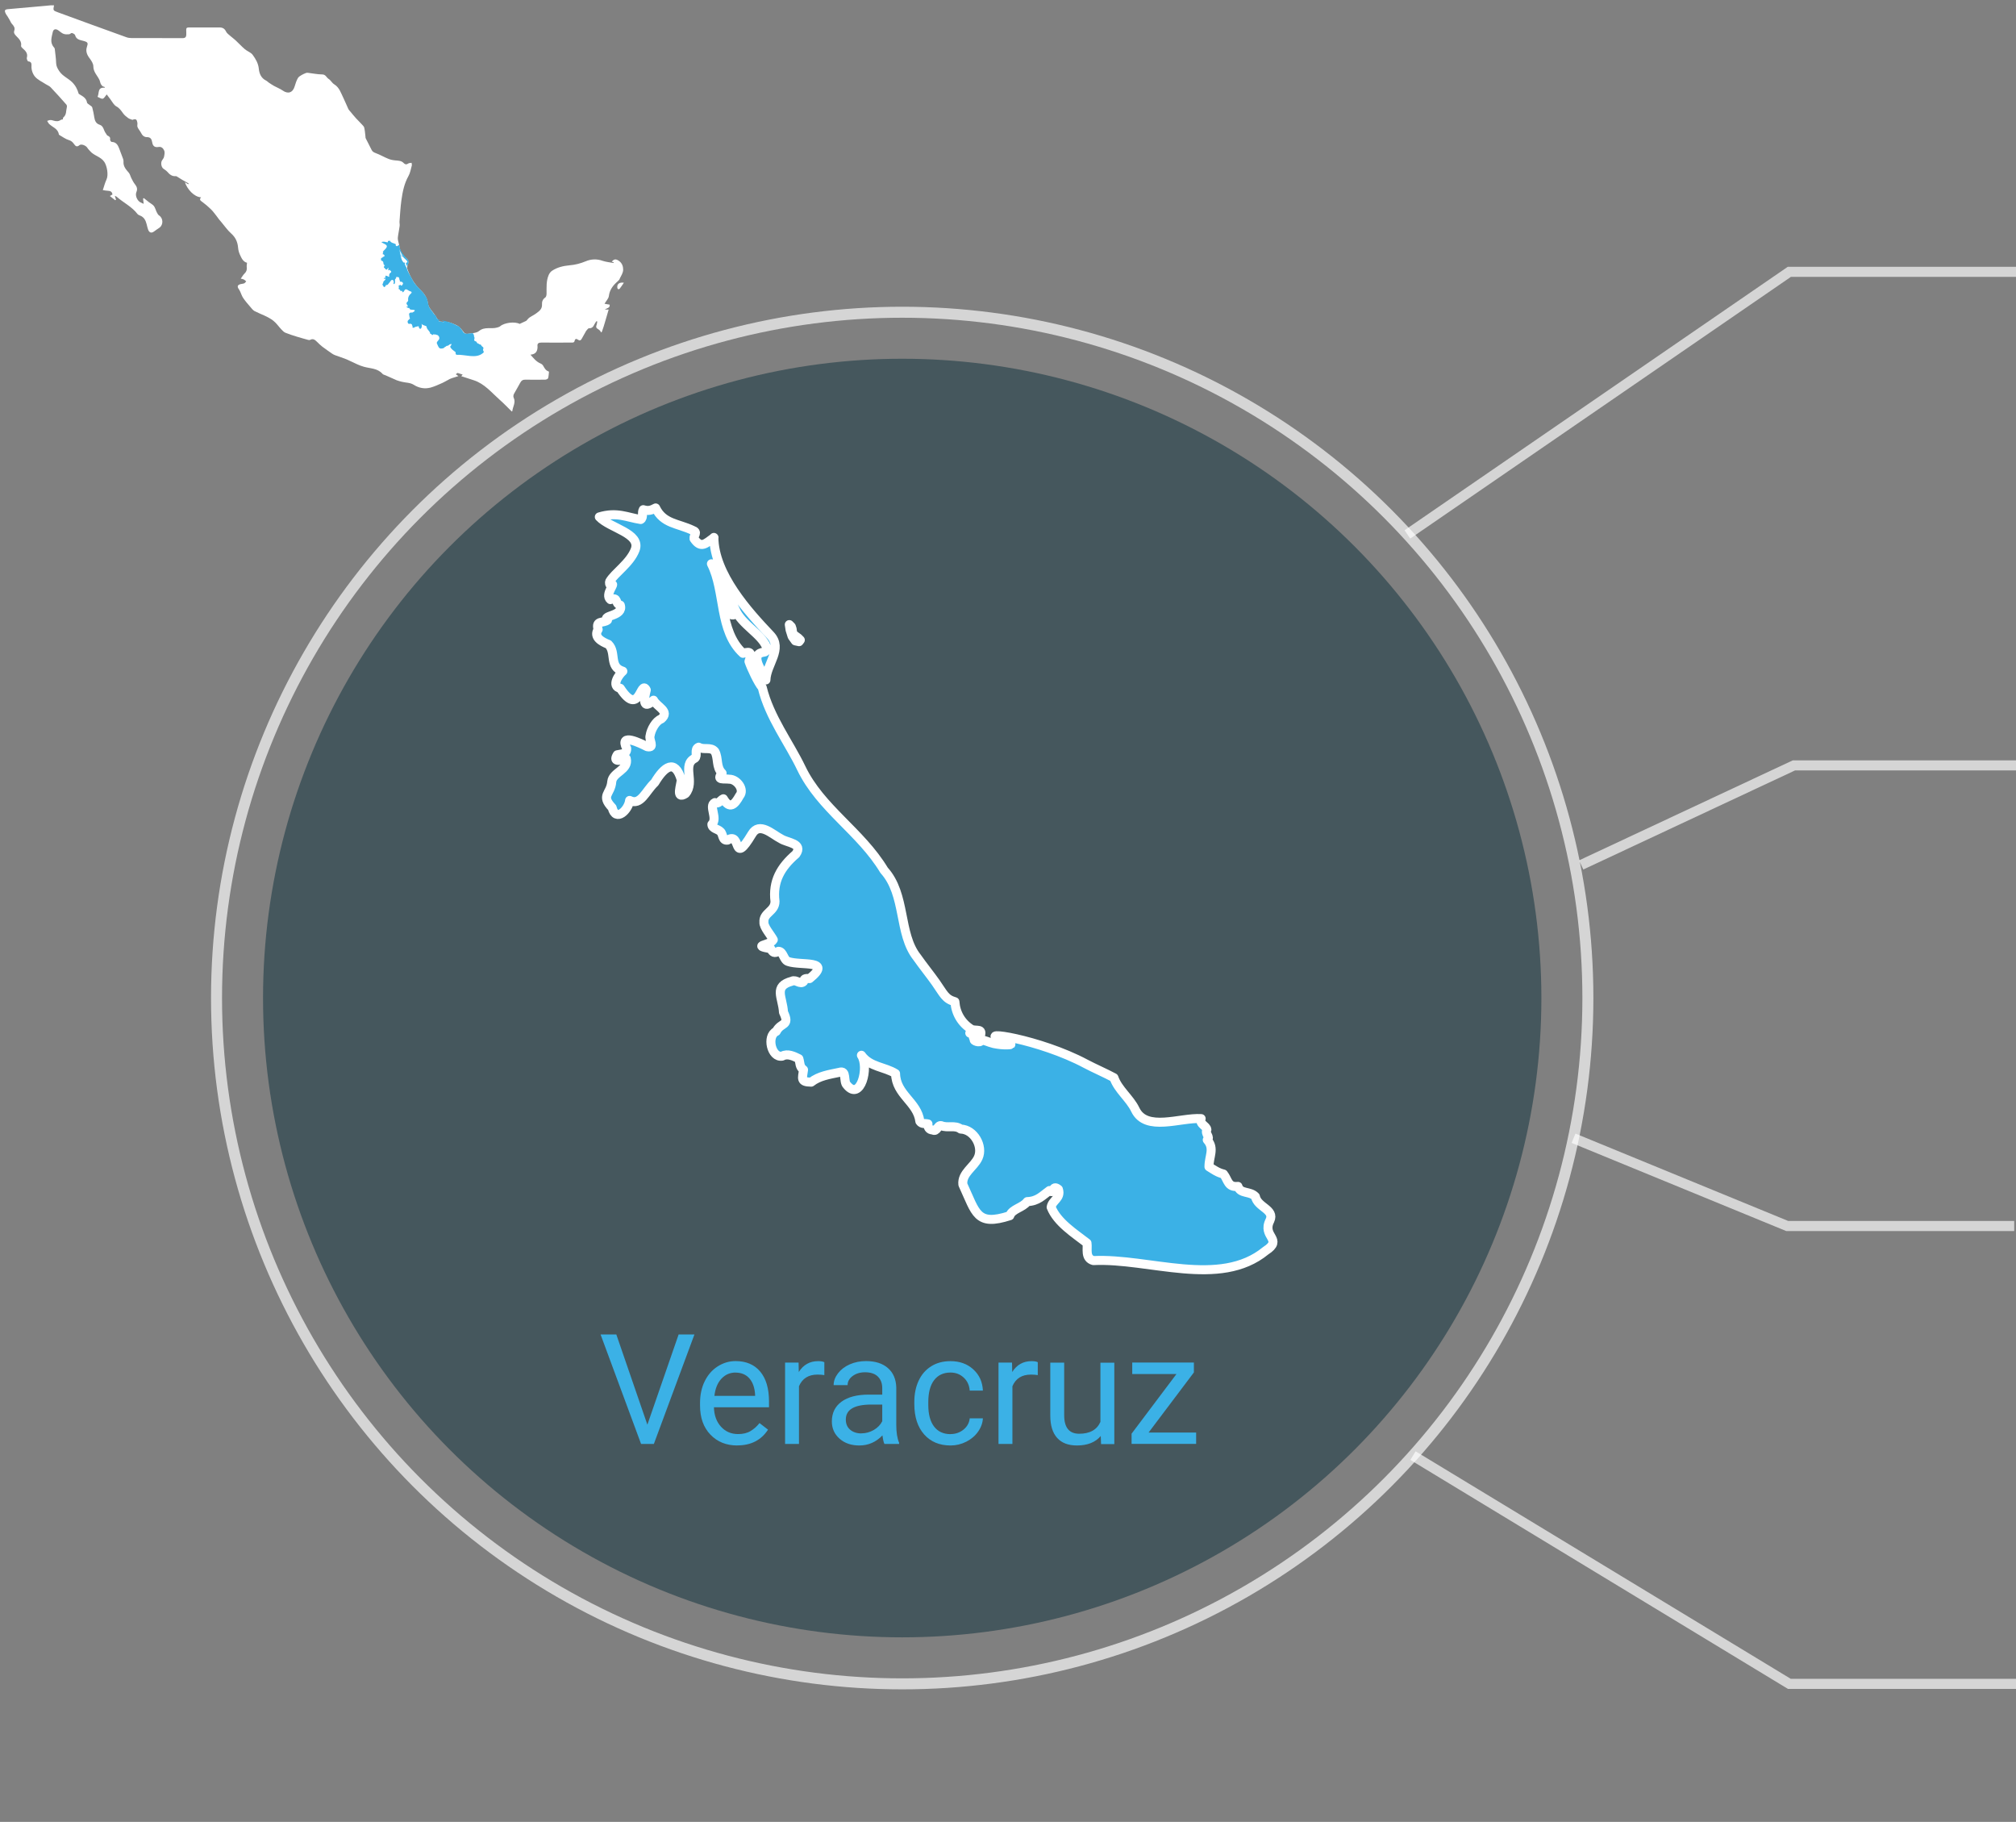 <?xml version="1.0" encoding="UTF-8"?><svg id="estados" xmlns="http://www.w3.org/2000/svg" viewBox="0 0 306.04 276.52"><rect x="0" y="0" width="306.04" height="276.52" fill="#808080" stroke="none"/><defs><style>.cls-1{stroke-width:1.53px;}.cls-1,.cls-2,.cls-3{stroke:#fff;}.cls-1,.cls-3{fill:none;opacity:.67;stroke-miterlimit:10;}.cls-4{fill:#fff;}.cls-4,.cls-5,.cls-6{stroke-width:0px;}.cls-5,.cls-2{fill:#3bb1e6;}.cls-6{fill:#0a2f3a;opacity:.5;}.cls-2{stroke-linecap:round;stroke-linejoin:round;stroke-width:1.37px;}.cls-3{stroke-width:1.67px;}</style></defs><g id="ver-icono"><circle class="cls-6" cx="136.96" cy="151.48" r="97.03"/><circle class="cls-3" cx="136.96" cy="151.48" r="104.09"/><polyline class="cls-1" points="213.65 81.11 271.63 41.26 306.09 41.26"/><polyline class="cls-1" points="214.5 220.93 271.63 255.57 306.09 255.57"/><polyline class="cls-1" points="240.03 131.28 272.32 116.17 306.78 116.17"/><polyline class="cls-1" points="238.87 172.76 271.31 186.08 305.77 186.08"/><path class="cls-5" d="m98.27,216.25l4.75-13.71h2.4l-6.16,16.62h-1.94l-6.15-16.62h2.39l4.72,13.71Z"/><path class="cls-5" d="m111.93,219.39c-1.67,0-3.04-.55-4.09-1.65s-1.57-2.57-1.57-4.41v-.39c0-1.22.23-2.32.7-3.28.47-.96,1.12-1.72,1.96-2.26s1.75-.82,2.73-.82c1.6,0,2.85.53,3.74,1.59s1.34,2.57,1.34,4.54v.88h-8.36c.03,1.22.39,2.2,1.07,2.95s1.55,1.12,2.6,1.12c.75,0,1.38-.15,1.89-.46s.97-.71,1.36-1.21l1.29,1c-1.03,1.59-2.59,2.39-4.66,2.39Zm-.26-11.07c-.85,0-1.57.31-2.15.93s-.94,1.49-1.07,2.61h6.18v-.16c-.06-1.07-.35-1.9-.87-2.49-.52-.59-1.22-.88-2.1-.88Z"/><path class="cls-5" d="m125.15,208.71c-.32-.05-.67-.08-1.04-.08-1.38,0-2.32.59-2.82,1.77v8.76h-2.11v-12.35h2.05l.03,1.43c.69-1.1,1.67-1.65,2.94-1.65.41,0,.72.05.94.16v1.96Z"/><path class="cls-5" d="m134.26,219.16c-.12-.24-.22-.68-.3-1.3-.98,1.02-2.15,1.53-3.51,1.53-1.22,0-2.22-.34-3-1.03-.78-.69-1.17-1.56-1.17-2.62,0-1.29.49-2.28,1.47-3,.98-.71,2.35-1.07,4.13-1.07h2.05v-.97c0-.74-.22-1.33-.66-1.76-.44-.44-1.09-.66-1.95-.66-.75,0-1.38.19-1.89.57-.51.38-.76.84-.76,1.38h-2.12c0-.62.22-1.21.66-1.79.44-.57,1.03-1.03,1.78-1.36.75-.33,1.57-.5,2.47-.5,1.42,0,2.54.36,3.34,1.07.81.71,1.22,1.69,1.26,2.94v5.68c0,1.13.14,2.04.43,2.71v.18h-2.21Zm-3.5-1.61c.66,0,1.29-.17,1.88-.51.59-.34,1.02-.79,1.29-1.33v-2.53h-1.65c-2.59,0-3.88.76-3.88,2.27,0,.66.22,1.18.66,1.55.44.37,1.01.56,1.7.56Z"/><path class="cls-5" d="m144.3,217.66c.75,0,1.41-.23,1.97-.68.56-.46.87-1.03.94-1.71h2c-.04.71-.28,1.38-.73,2.02-.45.64-1.05,1.15-1.8,1.53-.75.38-1.54.57-2.38.57-1.68,0-3.02-.56-4.01-1.68-.99-1.12-1.49-2.66-1.49-4.6v-.35c0-1.2.22-2.27.66-3.21.44-.94,1.07-1.66,1.9-2.18.83-.52,1.8-.78,2.93-.78,1.38,0,2.54.41,3.45,1.24.92.83,1.41,1.91,1.47,3.23h-2c-.06-.8-.36-1.46-.91-1.97-.54-.51-1.22-.77-2.01-.77-1.07,0-1.9.39-2.49,1.16-.59.77-.88,1.89-.88,3.35v.4c0,1.42.29,2.52.88,3.29.59.77,1.42,1.15,2.51,1.15Z"/><path class="cls-5" d="m157.55,208.71c-.32-.05-.67-.08-1.04-.08-1.38,0-2.32.59-2.82,1.77v8.76h-2.11v-12.35h2.05l.03,1.43c.69-1.1,1.67-1.65,2.94-1.65.41,0,.72.05.94.16v1.96Z"/><path class="cls-5" d="m167.11,217.94c-.82.97-2.03,1.45-3.62,1.45-1.32,0-2.32-.38-3.01-1.15-.69-.76-1.04-1.9-1.04-3.39v-8.03h2.11v7.98c0,1.87.76,2.81,2.28,2.81,1.61,0,2.69-.6,3.22-1.8v-8.98h2.11v12.35h-2.01l-.05-1.22Z"/><path class="cls-5" d="m174.36,217.43h7.22v1.72h-9.8v-1.55l6.81-9.05h-6.71v-1.75h9.36v1.5l-6.88,9.13Z"/><path id="Ver" class="cls-2" d="m121.49,97.14l-.19.25-.56-.12-.49-.68-.31-.99-.12-.8.31.31.12.37.06.49.19.37.68.49.31.31h0Zm-9.8-4c-1.09.96-1.68-1.66-1.75-2.46.61.84.68,1.9,1.75,2.46Zm-3.32-11.57c.04,5.63,5.28,11.35,8.56,14.81,2,2.11-.59,4.41-.66,6.82-.28-.93-2.24-3.34-.91-4.05.72-.34.99.11.99-.96-.76-1.95-3.77-3.39-4.72-5.63-.96-2.1-2.57-4.74-3.63-6.99,2.13,4.2,1.08,10.17,4.79,13.59,1.31-.41,1.31.03.91,1.23.32.95,1.43,3.33,2.01,3.95,1.1,4.55,4.1,8.42,5.92,12.23,2.95,6.15,9.01,9.6,12.58,15.52,3.36,3.72,2.15,9.62,5,13.21.83,1.19,2.09,2.76,2.84,3.83,1.21,1.72,1.43,2.5,2.91,2.91.12,1.75,1,3.26,2.54,4.21.78.26,1.72-.19,1.31.99-1.29-.61-.79-.28-1.59-.44,1.23.25.06.08.75,1.03-.4,0,.8.64,1.03.04.23-.11,1.11.35,1.87.52.81.17,1.47.2,1.75.2,1.34,0,1.05-.12-.6-.75-4.13-1.59,5.79-.12,12.78,3.61,1.24.66,3.1,1.47,4.3,2.12.63,1.83,2.4,3.1,3.24,4.85,1.63,3.42,6.81,1.17,10,1.36-.3.89.81,1.07.87,1.68-.32.69.59,1.1.06,1.55,1.16,1.31.25,2.49.26,4.08.73.45,1.31.89,2.2,1.1.71.89.64,2.06,2.2,1.88.34,1.18,1.83.67,2.65,1.55.31,1.63,2.98,1.95,2.2,3.62-1.27,2.49,2.11,2.82-.65,4.6-6.97,5.72-17.72,1.08-26.15,1.49-1.32-.37-.83-1.82-.97-2.66-1.85-1.44-4.54-3.13-5.44-5.44.15-1.06,1.54-1.35,1.1-2.72-1.03-.82-.61.88-1.36.19-1.06.76-1.75,1.62-3.37,1.68-.68.93-2.31,1.11-2.65,2.14-5.04,1.62-5.11-.39-7.12-4.73-.2-1.71,1.7-2.67,2.33-4.08.79-1.73-.65-4.29-2.65-4.34-.89-.67-1.98-.1-2.98-.52-.58-.11-.61,1.02-1.29.65-.56,0-.76-.45-.71-.91-.45-.12-.92.07-1.23-.39-.36-2.94-3.62-4.03-3.69-7.25-1.62-1.03-3.92-.99-5.18-2.78,1.22,1.81-.14,7.05-2.2,4.53-.59-.55.04-2.34-1.16-1.94-1.51.32-3.07.54-4.27,1.49-1.66-.03-1.34-.52-1.16-1.88-.63-.42-.51-1.07-.71-1.68-.73-.37-1.73-.85-2.52-.39-1.66.31-2.42-3.07-.91-3.75.73-1.46,2.14-.74,1.1-2.91-.13-2.29-1.6-3.95,1.3-4.72.59-.31,1.26.59,1.75.06.02-.57.5-.45.91-.45,3.59-2.91-1.34-1.92-3.24-2.59-.73-.21-.73-1.55-1.49-1.55-.64.34-.83.21-1.17-.39-3.03-.55-.13-.44.39-1.36-.35-.69-1.49-1.96-1.42-2.65-.13-1.47,1.68-1.62,1.68-3.17-.37-3.05.86-5.2,3.17-7.18,1.16-1.66-1.29-1.69-2.27-2.33-1.31-.66-3.26-2.65-4.4-.71-3.04,5.05-1.51-.46-3.69.91-.85.15-.66-.93-1.1-1.29-.36-.4-1.29-.44-1.29-1.1.95-.91-.56-2.83.45-3.3.58.29.87-.41,1.29-.58.96,1.65,1.72.9,2.46-.45.82-.96-.42-2.53-1.55-2.52-.78-.12-2.09.23-1.1-.91-.96-.94-.52-2.27-1.1-3.3-.62-.76-1.67-.18-2.46-.65-.73.31-.09,1.28-.58,1.68-2.02,1,.11,3.57-1.42,5.37-1.62,1.04-.59-1.51-.65-2.14-.95-3.18-2.56-1.97-4.01.45-1.4,1.31-2.13,3.58-3.82,2.72-.16,1.43-2.09,3.35-2.65,1.1-1.81-1.9-.21-2.04-.06-3.95.14-1.45,2.61-1.78,2.2-3.5-.59.17-2.18.73-1.36-.58.67-.17,1.48-.05,1.42-.97-1.22-2.44,2.11-.76,3.11-.26,1.26.26.22-1.01.45-1.68.13-.91.86-2.23,1.68-2.52,1.4-1.17-.65-1.83-1.16-2.85-1.74,1.63-1.43-.29-1.1-1.55-.89-1.72-1,4.27-3.95-.26-1.41-.3-.27-2.03.39-2.59-2.18-.66-.93-2.85-2.2-4.08-1.03-.41-2.3-1.11-1.55-2.26-.44-1.43.79-.91,1.42-1.42-.94-.74,2.51-.57,1.94-2.27-.87-.23-.25-1.32-1.49-.84-.95-.76.93-2.67.13-2.27-.33.17-.28-.41-.26-.45.71-1.29,3.1-2.79,3.88-4.85.94-2.5-3.84-3.26-5.44-4.98,2.68-.81,4.23.08,6.28.39.46-.26.13-1.07.39-1.49.72.23,1.21.11,1.88-.26,1.15,2.4,3.34,2.32,5.57,3.37.95.34.17.72.26,1.3,1.08,1.57,1.77.71,3.03-.18Z"/><path class="cls-4" d="m94.07,42.29c.23-.43.53-.9.53-1.36,0-.45-.13-.96-.61-1.31-.43-.31-.75-.37-1.12.1.1.03.19.06.29.09,0,.04-.02.08-.02.11-.55-.11-1.12-.15-1.65-.33-.89-.32-1.78-.27-2.58.07-.81.34-1.62.54-2.47.61-.95.09-1.84.3-2.64.83-.21.14-.4.39-.5.63-.4.91-.32,1.89-.33,2.86,0,.2-.06.48-.2.57-.39.26-.52.65-.49,1.05.04.7-.43,1.02-.89,1.36-.32.24-.7.41-1.03.64-.18.13-.31.32-.46.48h0s0,0,0,0c-.34.16-.68.31-1.01.47,0,0,0,0-.01,0,0,0,0,0,0,0-.73-.39-2.31-.19-2.94.35-.13.11-.32.16-.5.21-.88.25-1.86-.18-2.72.52-.42.34-1.14.33-1.73.43-.16.03-.43-.04-.52-.16-.38-.47-.67-.95-1.32-1.22-.49-.2-.93-.43-1.48-.42-.38,0-.76-.07-1.03-.1-.28-.42-.52-.79-.76-1.15-.35-.52-.85-.94-.93-1.61-.1-.86-.61-1.52-1.19-2.07-.91-.88-1.49-1.93-1.91-3.09-.07-.18-.04-.44.03-.63.17-.4.19-.71-.2-1.02-.6-.48-.98-1.11-1.07-1.9-.04-.32-.17-.63-.21-.96-.03-.23.02-.47.05-.7.07-.45.16-.9.22-1.35.03-.23-.04-.47-.02-.7.08-1.06.14-2.12.28-3.16.18-1.28.42-2.54,1.07-3.7.27-.47.36-1.05.51-1.59.04-.13-.02-.29-.03-.43-.17.03-.38.02-.51.11-.26.19-.49.14-.67-.05-.34-.38-.78-.38-1.24-.42-.38-.03-.77-.1-1.12-.25-.65-.26-1.25-.62-1.9-.86-.29-.11-.51-.22-.64-.51-.28-.59-.6-1.15-.88-1.73-.05-.1-.03-.24-.05-.36-.05-.42-.08-.85-.18-1.27-.04-.17-.21-.33-.34-.47-.3-.32-.61-.62-.9-.94-.31-.34-.6-.7-.89-1.05-.1-.12-.22-.23-.28-.36-.25-.53-.46-1.09-.72-1.61-.39-.78-.62-1.66-1.45-2.16-.31-.19-.5-.6-.81-.79-.34-.21-.45-.69-.98-.69-.73-.01-1.46-.16-2.2-.25-.1-.01-.21,0-.3.04-.22.09-.44.18-.64.3-.21.13-.46.27-.57.48-.21.38-.35.8-.47,1.21-.28.99-1.01,1.24-1.83.66-.4-.28-.87-.45-1.3-.69-.27-.15-.52-.32-.78-.49-.15-.1-.28-.25-.44-.33-.75-.36-1.03-1.07-1.1-1.78-.08-.84-.48-1.5-.93-2.12-.27-.38-.82-.54-1.19-.86-.49-.42-.93-.91-1.41-1.35-.25-.23-.53-.43-.78-.65-.23-.21-.53-.4-.66-.67-.22-.47-.54-.64-1.03-.63-1.34,0-2.68,0-4.02,0-1.15,0-1-.11-.99,1,0,.47-.14.62-.61.62-2.54-.02-5.08,0-7.63-.01-.28,0-.57-.03-.83-.12-3.48-1.25-6.95-2.52-10.42-3.79-.74-.27-.74-.28-.59-1.06-.18,0-.34-.01-.5,0-2.16.19-4.31.38-6.47.58-.52.05-.59.19-.36.68.08.17.21.31.3.46.1.17.2.34.3.51.11.19.19.42.34.58.28.31.51.6.35,1.06-.1.31.06.54.29.77.4.42.87.82.75,1.52-.02.09.1.24.19.32.45.4.89.78.68,1.5-.04.15.13.53.22.53.46.03.51.33.49.65-.04.63.18,1.23.52,1.65.42.5,1.09.79,1.65,1.16.24.16.54.26.73.46.82.86,1.61,1.74,2.39,2.63.08.09.11.27.08.39-.14.53-.03,1.15-.53,1.56-.07.05-.06.2-.08.3-.1.02-.22.02-.3.07-.35.26-.72.24-1.11.12-.16-.05-.33-.1-.5-.09-.16,0-.31.09-.47.13.1.16.18.35.31.47.51.5,1.33.7,1.46,1.56,0,.06.1.12.16.16.45.25.88.58,1.36.72.37.11.57.3.78.59.19.27.41.55.82.19.28-.25,1,.05,1.2.38.11.19.28.35.43.52.59.7,1.61.82,2.16,1.64.41.62.65,1.97.33,2.66-.23.49-.36,1.02-.56,1.61.27.04.49.1.71.1.4.01.7.12.75.57-.12.07-.23.14-.39.23.3.24.56.44.81.64.04-.03.08-.06.12-.09-.05-.17-.11-.35-.18-.58.12.06.21.08.27.13,1.03.91,2.32,1.51,3.18,2.64.08.1.23.17.36.22.63.23.88.75,1.03,1.35.07.27.12.55.22.81.2.49.53.55.94.23.25-.19.51-.36.76-.53.63-.43.6-1.45-.03-1.86-.16-.1-.27-.31-.36-.49-.16-.31-.23-.67-.43-.94-.18-.24-.48-.38-.73-.57-.27-.21-.53-.43-.8-.64-.04.02-.08.05-.12.07.03.26.06.53.09.79,0,0,0,0,0,.01,0,0,0,0,0,0-.15-.07-.3-.15-.45-.21-.51-.22-.88-1.05-.66-1.56.2-.46.1-.82-.21-1.2-.23-.28-.39-.62-.56-.95-.14-.27-.19-.6-.39-.82-.44-.5-.85-.97-.79-1.69.01-.13-.02-.28-.07-.41-.19-.52-.39-1.04-.59-1.57-.2-.53-.47-.98-1.14-.99-.09,0-.25-.24-.24-.35.06-.34-.09-.48-.37-.6-.12-.05-.18-.23-.27-.35-.35-.42-.31-1.11-.95-1.31-.53-.17-.72-.58-.8-1.09-.08-.52-.18-1.04-.32-1.55-.04-.14-.24-.22-.37-.34-.15-.13-.4-.24-.42-.39-.12-.74-.73-.98-1.26-1.32-.19-.67-.47-1.24-1-1.77-.62-.6-1.46-.93-1.95-1.67-.27-.4-.47-.77-.48-1.27-.02-.69-.13-1.38-.2-2.07,0-.09-.05-.19-.11-.25-.68-.73-.37-1.56-.2-2.34.11-.49.47-.54.88-.24.25.18.49.41.77.51.25.09.55.08.83.06.15-.01.31-.22.43-.19.18.04.44.18.48.32.18.68.72.73,1.28.88.68.18.71.33.52.89-.23.68.01,1.23.42,1.77.26.35.55.79.55,1.19,0,.85.58,1.37.91,2.03.1.2.12.43.21.63.06.13.16.26.27.35.08.07.2.08.3.12.03.04.05.09.08.13-1.18-.13-.84.8-1.13,1.38.29.11.57.33.79.28.22-.06.37-.38.6-.65.18.24.36.49.56.74.29.38.52.87.91,1.08.48.26.72.64,1.01,1.04.2.28.48.51.77.72.19.14.43.19.65.28.18-.07.42-.14.55-.05.13.08.18.33.21.51.03.21-.06.46.02.64.13.32.39.58.54.89.18.37.47.63.86.63.63-.01.75.35.84.85.09.51.39.74.91.65.51-.1.76.23.9.55.12.26.03.64-.03.95-.04.2-.21.38-.32.57-.2.35-.09.98.21,1.21.2.16.43.28.6.47.35.4.72.74,1.31.67.07,0,.14.05.21.09.25.15.5.32.75.47.33.19.66.37.99.56-.02.04-.05.08-.07.12-.16-.1-.31-.19-.51-.31.35,1.03,1.37,2.23,2.46,2.29-.36.38-.03.53.2.71.21.17.42.32.62.49.33.3.68.59.97.93.34.39.64.83.96,1.25.09.12.2.24.3.35.5.59.94,1.24,1.51,1.75.69.61.99,1.32,1.06,2.2.03.33.12.67.25.97.25.55.49,1.13,1.1,1.28-.02.28-.07.48-.04.68.05.39-.05.68-.34.96-.21.2-.35.47-.57.77.24.06.37.07.47.13.13.07.24.18.36.28-.1.1-.18.24-.3.3-.17.07-.36.07-.55.12-.48.12-.56.37-.27.77.09.12.15.27.22.4.15.32.25.67.45.95.31.46.68.88,1.04,1.3.21.24.41.53.67.67.95.49,2,.8,2.86,1.47.46.36.8.88,1.21,1.31.18.19.38.41.62.51.56.23,1.14.41,1.72.59.58.18,1.17.34,1.75.5.08.02.2.03.27,0,.48-.28.78.02,1.09.32.25.24.5.5.78.71.48.36.97.7,1.46,1.04.14.1.29.18.45.24.57.21,1.15.39,1.72.62.56.23,1.09.52,1.64.76.33.15.67.28,1.02.38.98.28,2.08.21,2.84,1.08.1.12.3.15.46.22.56.25,1.12.51,1.69.75.25.1.52.16.78.23.6.16,1.25.1,1.83.47.77.49,1.66.65,2.55.41.62-.17,1.22-.46,1.82-.72.37-.17.72-.4,1.08-.58.23-.11.49-.18.74-.26.16-.05.32-.1.57-.18-.19-.13-.28-.2-.4-.28.13-.1.24-.18.27-.2.32.1.56.18.78.25-.05.05-.14.15-.22.24.65.21,1.27.42,1.9.62,1.64.53,2.69,1.86,3.91,2.94.65.57,1.24,1.2,1.86,1.8.03-.02.08-.03.08-.05.08-.69.57-1.32.2-2.07-.07-.14-.03-.4.06-.56.3-.57.65-1.1.94-1.67.18-.35.41-.49.81-.48,1,.02,2,.02,2.99,0,.16,0,.41-.11.44-.23.09-.31.09-.65.13-.97,0-.01-.05-.04-.07-.05-.42-.14-.6-.48-.8-.84-.08-.15-.25-.3-.41-.36-.66-.28-1.07-.81-1.53-1.34q1.06-.08,1.07-1.14s0-.06,0-.09c-.07-.48.15-.61.61-.61,1.5.02,2.99.01,4.49,0,.22,0,.47.06.54-.29.06-.31.29-.31.49-.15.25.19.44.12.57-.12.23-.39.45-.79.67-1.19-.12.15-.25.29-.36.44.11-.15.24-.29.36-.44,0,0,0,0,0,0,0,0,.01-.01.01-.02h0s0,0,0,0c.14-.14.3-.41.43-.4.47.02.66-.25.83-.6.08-.17.2-.32.31-.48.04.02.08.03.12.05-.03.17-.04.35-.1.51-.11.27-.1.47.18.62.12.07.23.17.33.26.02.02.04.04.06.06h0c.13.4.24.1.28-.03.16-.43.29-.88.42-1.32.19-.62.36-1.24.56-1.91h-.59c.35-.24.82-.23.74-.74-.28-.05-.57-.1-.78-.14.25-.43.61-.78.66-1.17.1-.83.51-1.45,1.08-2,.2-.2.45-.37.58-.61Z"/><path class="cls-4" d="m93.71,43.65c0,.08.05.2.12.23.06.03.2,0,.24-.06.21-.27.4-.56.64-.91-.7-.1-1.06.21-1,.74Z"/><path id="MEX2734" class="cls-5" d="m61.13,38.95c-.16.15-.26-.25-.26-.37.09.13.1.29.26.37Zm-.5-1.75c0,.85.8,1.72,1.3,2.24.3.32-.09.67-.1,1.03-.04-.14-.34-.51-.14-.61.11-.05.15.02.15-.14-.11-.3-.57-.51-.72-.85-.14-.32-.39-.72-.55-1.06.32.64.16,1.54.73,2.06.2-.06.2,0,.14.19.05.14.22.5.3.6.17.69.62,1.27.9,1.85.45.93,1.36,1.45,1.9,2.35.51.56.33,1.46.76,2,.13.18.32.42.43.58.18.26.22.38.44.44.02.27.15.49.38.64.12.04.26-.03.2.15-.2-.09-.12-.04-.24-.07.19.04,0,.01.11.16-.06,0,.12.1.16,0,.03-.02.17.05.28.08.12.03.22.03.26.03.2,0,.16-.02-.09-.11-.62-.24.88-.02,1.93.55.19.1.47.22.65.32.1.28.36.47.49.73.25.52,1.03.18,1.51.21-.05.13.12.16.13.25-.05.1.09.17,0,.24.18.2.04.38.04.62.11.07.2.14.33.17.11.13.1.31.33.28.05.18.28.1.4.24.05.25.45.3.33.55-.19.38.32.43-.1.7-1.06.87-2.68.16-3.96.23-.2-.06-.12-.28-.15-.4-.28-.22-.69-.47-.82-.82.02-.16.23-.2.17-.41-.16-.12-.09.13-.21.03-.16.12-.26.25-.51.25-.1.14-.35.17-.4.32-.76.25-.77-.06-1.08-.72-.03-.26.26-.4.35-.62.12-.26-.1-.65-.4-.66-.13-.1-.3-.02-.45-.08-.09-.02-.09.15-.2.1-.08,0-.11-.07-.11-.14-.07-.02-.14.01-.19-.06-.06-.45-.55-.61-.56-1.1-.25-.16-.59-.15-.78-.42.18.27-.02,1.07-.33.69-.09-.08,0-.35-.18-.29-.23.05-.47.08-.65.23-.25,0-.2-.08-.18-.28-.1-.06-.08-.16-.11-.25-.11-.06-.26-.13-.38-.06-.25.05-.37-.46-.14-.57.11-.22.32-.11.17-.44-.02-.35-.24-.6.2-.72.09-.05.19.09.26,0,0-.09.08-.07.14-.07.54-.44-.2-.29-.49-.39-.11-.03-.11-.24-.23-.24-.1.05-.13.03-.18-.06-.46-.08-.02-.07.06-.21-.05-.1-.22-.3-.22-.4-.02-.22.25-.25.25-.48-.06-.46.13-.79.48-1.09.18-.25-.2-.26-.34-.35-.2-.1-.49-.4-.67-.11-.46.77-.23-.07-.56.14-.13.02-.1-.14-.17-.2-.05-.06-.19-.07-.2-.17.14-.14-.08-.43.07-.5.09.04.13-.06.2-.09.15.25.26.14.37-.07.12-.15-.06-.38-.24-.38-.12-.02-.32.03-.17-.14-.14-.14-.08-.34-.17-.5-.09-.12-.25-.03-.37-.1-.11.05-.01.19-.09.25-.31.15.02.54-.22.81-.24.16-.09-.23-.1-.32-.14-.48-.39-.3-.61.07-.21.2-.32.54-.58.41-.02.22-.32.51-.4.17-.27-.29-.03-.31,0-.6.02-.22.39-.27.33-.53-.09.03-.33.11-.21-.09.1-.03.22,0,.22-.15-.19-.37.32-.12.47-.04.19.04.03-.15.07-.25.02-.14.13-.34.25-.38.21-.18-.1-.28-.18-.43-.26.25-.22-.04-.17-.24-.13-.26-.15.65-.6-.04-.21-.05-.04-.31.06-.39-.33-.1-.14-.43-.33-.62-.16-.06-.35-.17-.24-.34-.07-.22.12-.14.22-.22-.14-.11.38-.09.29-.34-.13-.04-.04-.2-.23-.13-.14-.11.14-.4.02-.34-.05.03-.04-.06-.04-.07.11-.19.47-.42.59-.73.14-.38-.58-.49-.82-.75.41-.12.64.01.95.06.07-.04.02-.16.06-.23.11.03.18.02.28-.04.17.36.51.35.84.51.14.05.03.11.04.2.16.24.27.11.46-.03Z"/></g></svg>